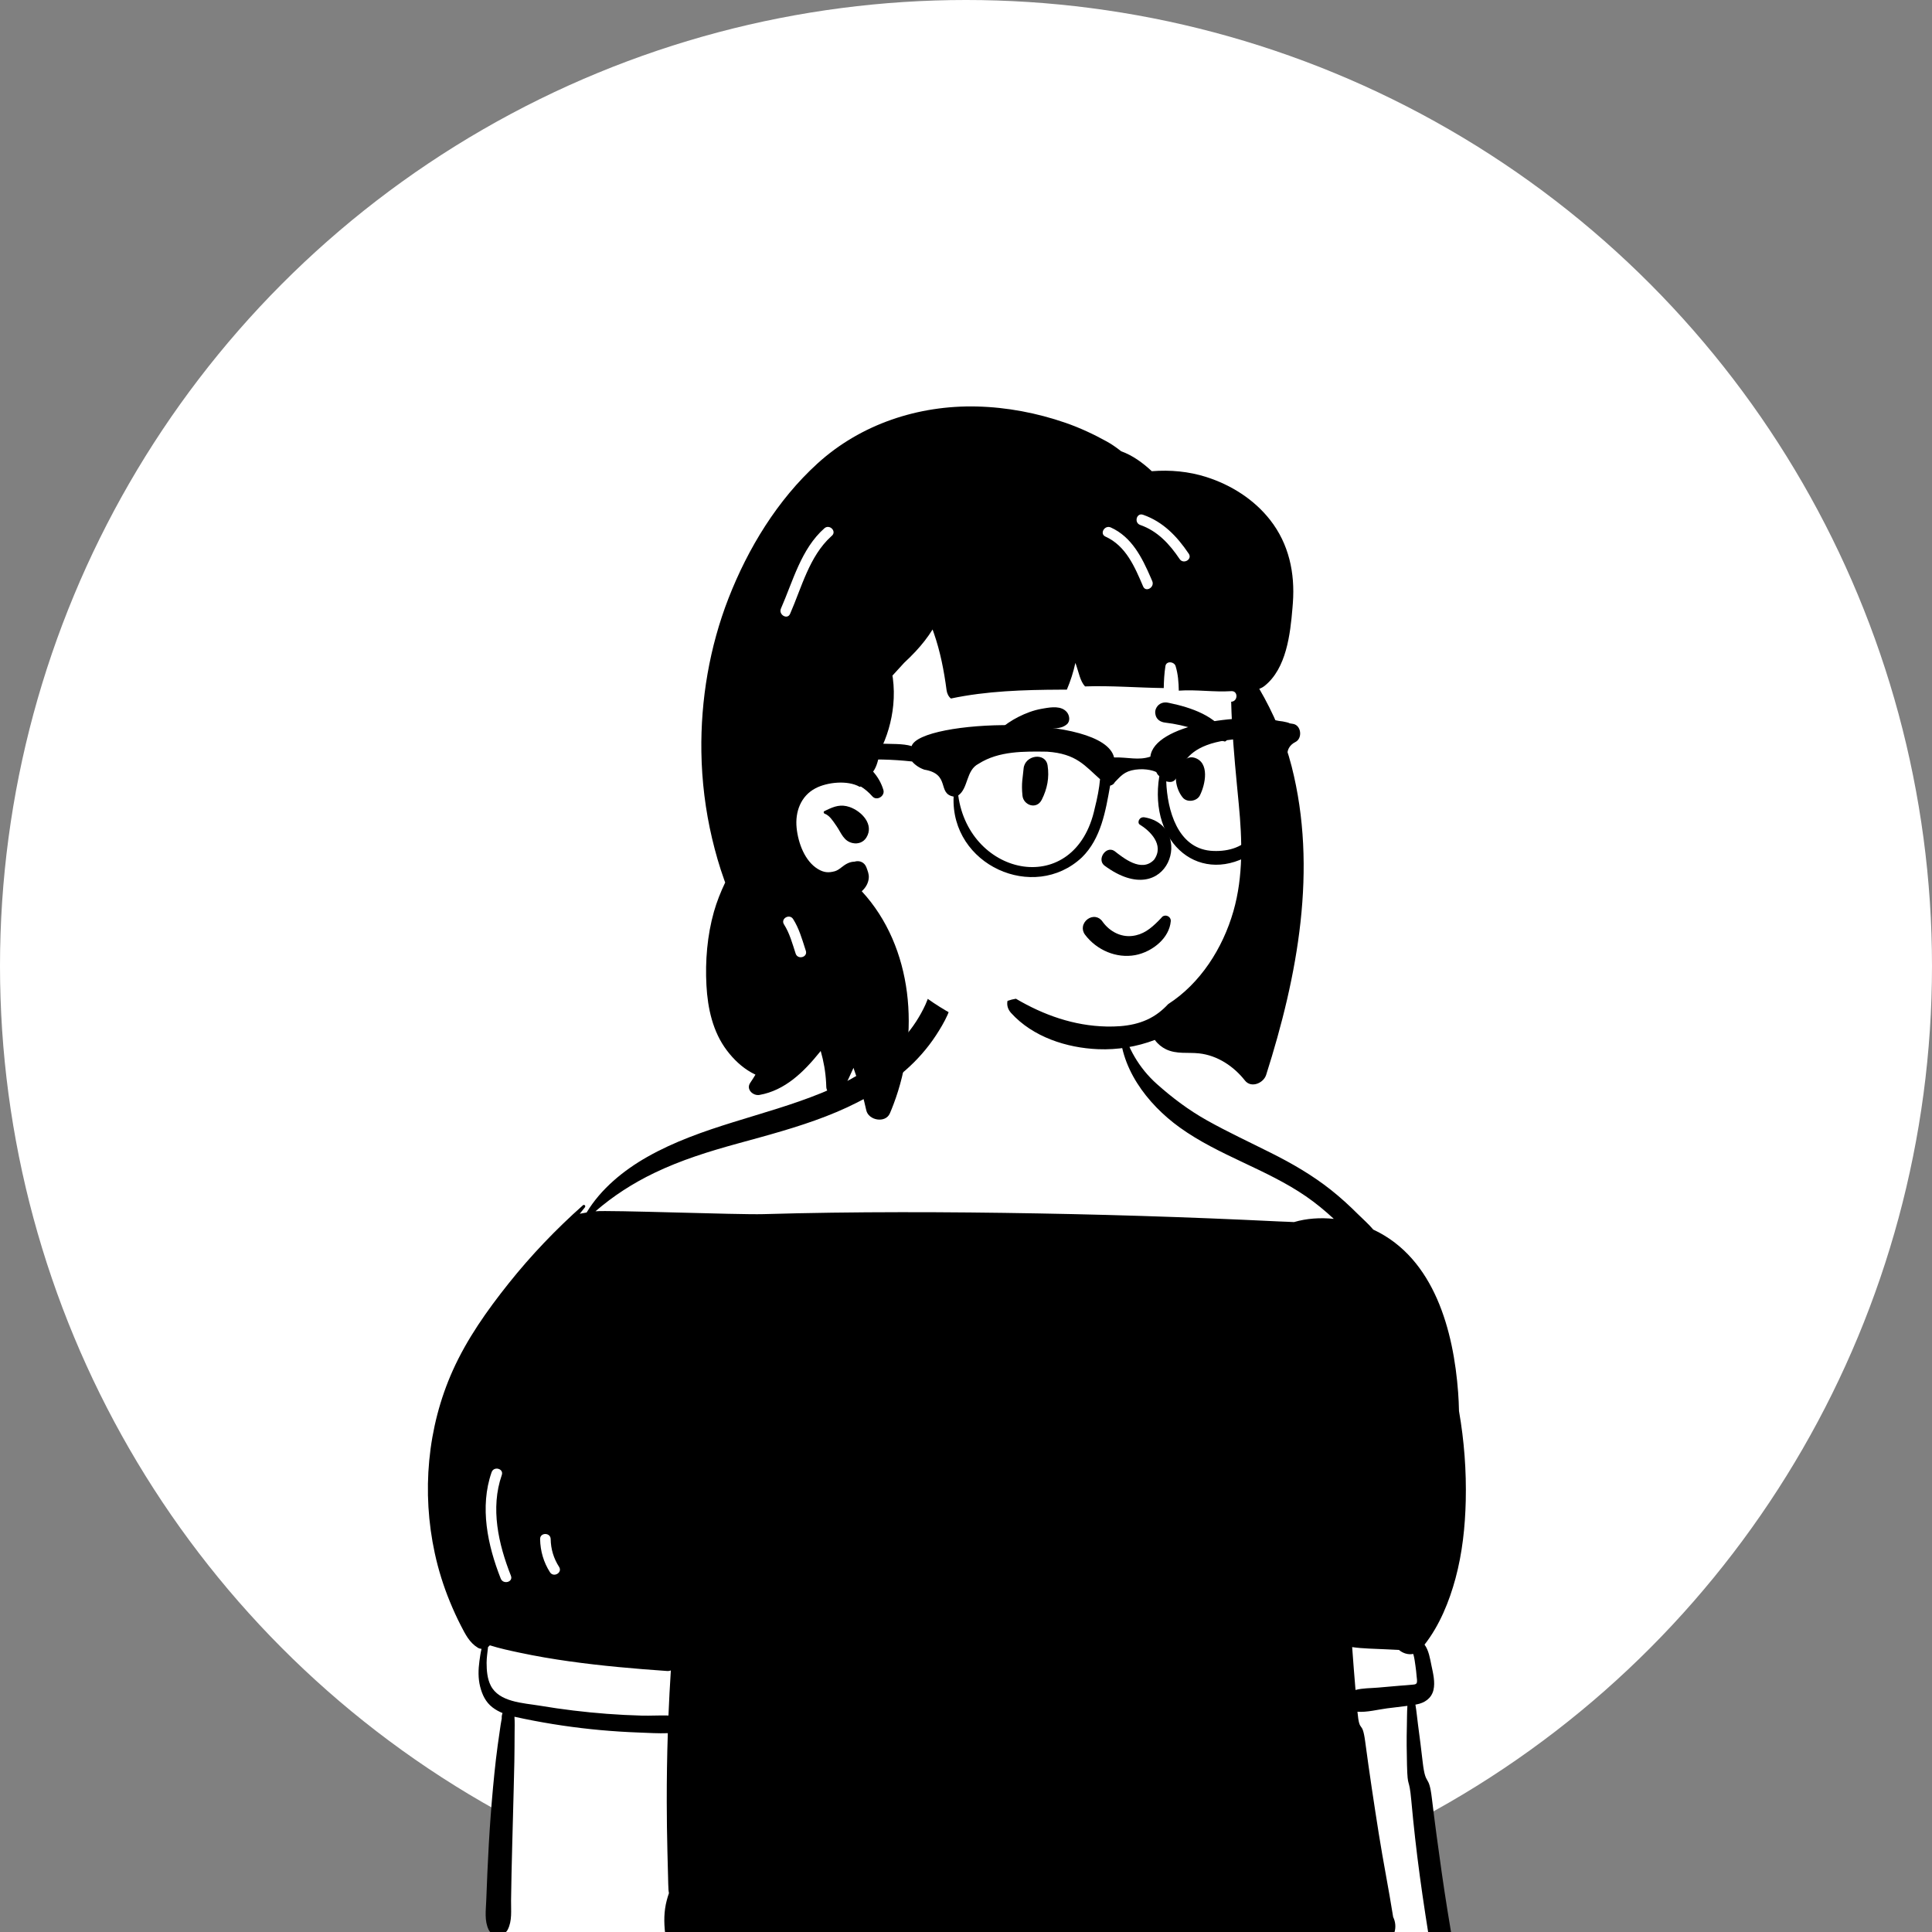 <svg width="309" height="309" viewBox="0 0 309 309" fill="none" xmlns="http://www.w3.org/2000/svg">
<rect x="0" y="0" width="309" height="309" fill="#808080" stroke="none"/>
<circle cx="154.5" cy="154.5" r="154.5" fill="#ffffff"/>
<g clip-path="url(#clip0)">
<path fill-rule="evenodd" clip-rule="evenodd" d="M226.796 295.477C226.284 290.715 225.968 285.919 225.787 281.133C225.606 276.353 225.842 271.514 225.946 266.732C226.158 257.003 226.503 247.252 225.728 237.539C224.997 228.359 223.317 219.243 220.666 210.422C219.375 206.127 218.015 201.658 215.892 197.689C213.757 193.698 210.375 191.041 206.661 188.603C202.706 186.009 198.783 183.365 194.844 180.746C191.537 178.548 185.586 175.989 182.873 173.05C180.018 169.958 179.482 162.293 177.581 158.63C175.729 155.062 170.488 152.735 166.452 152.735C159.773 152.735 154.712 152.393 149.219 158.574C146.479 161.659 148.659 164.777 145.787 167.737C143.146 170.458 136.392 173.255 132.988 174.834C128.912 176.726 124.732 178.396 120.492 179.883C116.167 181.401 111.733 182.532 107.383 183.964C103.214 185.336 97.77 190.994 94.533 193.988C91.524 196.772 90.777 196.46 88.49 199.841C83.469 207.262 78.443 214.768 74.445 222.802C72.454 226.805 70.525 231.014 69.803 235.459C69.032 240.2 69.796 244.781 71.046 249.371C72.318 254.042 76.359 258.489 77.675 263.148C78.281 265.296 76.199 267.639 77.157 269.662C77.635 270.673 78.237 271.572 78.923 272.453C79.452 273.131 81.512 272.981 81.779 273.811C82.048 274.65 80.557 276.39 80.535 277.258C80.504 278.5 80.454 279.743 80.414 280.985L80.173 288.328C80.014 293.154 79.856 297.979 79.698 302.805C79.646 304.38 79.571 305.919 79.948 307.414C79.812 307.287 79.683 307.15 79.564 306.995C79.218 306.543 78.484 306.926 78.778 307.455C79.268 308.338 79.974 308.96 80.802 309.406C81.766 310.826 227.63 313.999 228.347 309.846C228.75 307.516 228.017 305.022 227.724 302.706C227.419 300.295 227.057 297.894 226.796 295.477Z" fill="white"/>
<path fill-rule="evenodd" clip-rule="evenodd" d="M78.626 235.467C78.983 234.445 80.615 234.888 80.255 235.917C78.408 241.21 79.719 246.971 81.716 252.024C82.117 253.038 80.481 253.473 80.086 252.473C77.985 247.158 76.686 241.027 78.626 235.467ZM91.012 265.704C96.222 266.437 101.436 266.889 106.682 267.255C106.917 267.272 107.119 267.236 107.295 267.16C107.138 269.563 107.012 271.968 106.912 274.373C105.482 274.333 104.022 274.428 102.605 274.39C100.752 274.339 98.901 274.246 97.052 274.105C93.474 273.834 89.901 273.403 86.362 272.807C85.04 272.585 83.36 272.45 81.854 272.01C80.43 271.594 79.162 270.905 78.497 269.607C77.931 268.508 77.827 267.162 77.827 265.947C77.827 265.11 77.971 264.26 78.058 263.417C78.165 263.341 78.262 263.25 78.341 263.148C79.912 263.645 81.543 263.994 83.141 264.332C85.741 264.886 88.38 265.334 91.012 265.704ZM88.074 246.162C88.103 247.777 88.549 249.244 89.419 250.604C90.007 251.525 88.544 252.372 87.959 251.458C86.936 249.856 86.418 248.059 86.384 246.162C86.364 245.071 88.055 245.075 88.074 246.162ZM221.622 263.784C222.327 263.824 223.037 263.848 223.745 263.886C224.369 264.42 225.233 264.693 226.022 264.523C226.049 264.592 226.074 264.668 226.097 264.757C226.236 265.3 226.306 265.883 226.386 266.437C226.466 266.982 226.528 267.532 226.57 268.081C226.591 268.358 226.724 268.984 226.555 269.225C226.403 269.442 226.067 269.423 225.835 269.451C225.209 269.518 224.576 269.55 223.946 269.603C222.757 269.706 221.567 269.81 220.38 269.914C219.216 270.015 217.938 269.984 216.799 270.29C216.604 268.005 216.427 265.721 216.262 263.434C218.026 263.694 219.871 263.687 221.622 263.784ZM73.71 259.995C74.419 261.367 75.074 262.715 76.433 263.539C76.61 263.645 76.809 263.702 77.012 263.717C76.859 264.37 76.764 265.038 76.68 265.655C76.494 267.014 76.454 268.419 76.794 269.759C77.126 271.063 77.675 272.228 78.752 273.063C79.253 273.452 79.8 273.747 80.375 273.982C80.278 274.255 80.221 274.525 80.25 274.823C80.113 275.514 80.022 276.218 79.923 276.892C79.705 278.389 79.488 279.887 79.317 281.392C78.974 284.385 78.706 287.377 78.48 290.381C78.254 293.376 78.091 296.375 77.956 299.376C77.886 300.91 77.825 302.445 77.768 303.981C77.711 305.56 77.455 307.175 78.152 308.639C78.714 309.823 80.614 309.755 81.197 308.639C81.936 307.221 81.719 305.537 81.738 303.981C81.757 302.516 81.782 301.05 81.814 299.585C81.877 296.586 81.97 293.589 82.044 290.59C82.116 287.663 82.204 284.738 82.264 281.81C82.293 280.278 82.295 278.746 82.304 277.214C82.308 276.364 82.344 275.457 82.281 274.572C82.809 274.696 83.341 274.802 83.867 274.91C87.883 275.734 91.942 276.334 96.026 276.706C98.077 276.892 100.135 277.023 102.193 277.098C103.705 277.152 105.273 277.258 106.809 277.201C106.688 280.87 106.633 284.541 106.64 288.212C106.644 290.86 106.68 293.509 106.745 296.157C106.781 297.55 106.811 298.943 106.853 300.335C106.872 300.961 106.872 301.593 106.914 302.216C106.927 302.411 106.955 302.599 106.99 302.785C106.851 303.18 106.735 303.571 106.64 303.937C106.175 305.712 106.175 307.418 106.382 309.227C106.559 310.761 107.85 312.184 109.555 311.645C109.832 311.558 110.109 311.467 110.383 311.374C112.893 311.659 115.418 311.725 117.964 311.774C121.684 311.846 125.407 311.869 129.129 311.888C136.431 311.926 143.734 311.945 151.038 311.966C165.714 312.008 180.391 312.048 195.068 312.091C199.141 312.104 203.214 312.114 207.288 312.127C209.396 312.133 211.5 312.135 213.607 312.216C214.589 312.254 215.574 312.306 216.556 312.321C217.695 312.34 218.702 312.012 219.79 311.715C220.405 311.543 220.648 310.926 220.517 310.404C221.502 310.639 222.695 310.14 223.031 309.03C223.276 308.225 223.186 307.352 222.82 306.606V306.604C222.114 302.147 221.219 297.71 220.515 293.251C219.744 288.367 219.002 283.472 218.35 278.569C217.859 274.865 217.456 277.49 217.107 273.771C218.626 273.889 220.344 273.426 221.848 273.23C222.928 273.09 224.016 272.978 225.097 272.83C225.017 273.921 225.04 275.032 225.011 276.079C224.954 278.156 224.979 280.225 225.032 282.303C225.133 286.312 225.359 283.979 225.721 287.971C226.086 291.993 226.534 296.001 227.077 300.004C227.356 302.064 227.654 304.123 227.969 306.179C228.114 307.139 228.264 308.096 228.419 309.056C228.602 310.186 228.662 311.258 229.509 312.108C230.153 312.752 231.469 312.697 231.896 311.799C232.437 310.664 232.192 309.692 231.991 308.5C231.828 307.542 231.672 306.585 231.518 305.628C231.188 303.575 230.876 301.521 230.582 299.465C230.016 295.502 229.481 291.533 229.004 287.559C228.522 283.554 228.024 285.894 227.55 281.889C227.312 279.868 227.073 277.852 226.794 275.838C226.652 274.802 226.564 273.699 226.378 272.632C226.437 272.623 226.496 272.612 226.555 272.602C227.84 272.367 228.936 271.642 229.259 270.319C229.568 269.053 229.2 267.597 228.94 266.355C228.719 265.296 228.518 263.945 227.837 263.038C230.237 259.98 231.798 256.132 232.794 252.432C233.878 248.401 234.332 244.194 234.429 240.029C234.54 235.203 234.177 230.405 233.35 225.687C233.33 224.687 233.284 223.688 233.21 222.689C232.483 212.891 229.433 201.295 219.761 196.717C219.723 196.698 219.683 196.681 219.643 196.664C218.884 195.757 217.938 194.941 217.173 194.179C215.819 192.826 214.403 191.532 212.903 190.34C209.933 187.98 206.675 186.094 203.288 184.397C199.864 182.679 196.388 181.066 193.042 179.191C190.126 177.556 187.502 175.586 185.012 173.362C182.212 170.862 180.22 167.491 179.438 163.812C179.398 163.619 179.113 163.672 179.109 163.856C178.904 170.6 183.455 176.56 188.692 180.331C194.954 184.835 202.515 186.967 208.866 191.334C210.444 192.418 211.921 193.642 213.326 194.941C211.173 194.721 208.982 194.861 206.964 195.457C206.17 195.408 205.371 195.394 204.575 195.356C202.754 195.265 200.931 195.18 199.107 195.1C195.391 194.935 191.673 194.785 187.955 194.654C180.659 194.396 173.362 194.202 166.065 194.073C151.401 193.813 136.718 193.762 122.056 194.187C118.08 194.301 97.173 193.509 95.238 193.732C98.083 191.268 101.206 189.256 104.639 187.601C108.934 185.536 113.373 184.158 117.959 182.899C127.405 180.305 137.214 177.805 144.774 171.217C146.652 169.579 148.321 167.696 149.688 165.61C150.993 163.619 152.445 161.07 152.481 158.642C152.506 156.917 150.106 156.29 149.252 157.767C148.722 158.682 148.46 159.686 148.027 160.645C147.596 161.597 147.085 162.514 146.517 163.391C145.399 165.116 144.013 166.654 142.505 168.043C139.289 171.006 135.393 173.176 131.362 174.819C122.21 178.545 112.2 180.117 103.528 185.029C99.733 187.178 96.102 190.144 93.822 193.927C93.454 193.984 93.089 194.051 92.724 194.128C92.996 193.783 93.271 193.439 93.547 193.096C93.729 192.872 93.448 192.576 93.226 192.775C88.914 196.613 84.943 200.758 81.343 205.276C77.899 209.601 74.688 214.132 72.414 219.196C68.329 228.293 67.428 238.697 69.539 248.424C70.114 251.074 70.925 253.669 71.958 256.178C72.49 257.473 73.067 258.75 73.71 259.995Z" fill="black"/>
<path fill-rule="evenodd" clip-rule="evenodd" d="M166.798 70.281C178.794 70.281 193.818 83.97 198.215 89.796C201.912 94.693 201.389 119.924 201.389 134.892C201.389 138.022 199.975 143.946 199.462 146.941C197.58 157.913 189.382 167.115 173.157 167.115C159.946 167.115 149.779 162.929 139.948 152.222C137.705 149.779 126.751 158.524 124.511 155.375C118.66 155.375 113.767 100.682 125.255 84.277C136.744 67.873 154.802 70.281 166.798 70.281Z" fill="white"/>
<path fill-rule="evenodd" clip-rule="evenodd" d="M130.743 74.133C137.675 67.824 146.91 64.79 156.226 65.013C161.052 65.13 165.86 66.049 170.417 67.624C172.697 68.414 174.905 69.445 177.015 70.612C177.776 71.032 178.477 71.523 179.152 72.045L179.32 72.176H179.322C181.133 72.827 182.749 73.996 184.215 75.363C187.154 75.129 190.116 75.393 192.957 76.3C196.912 77.564 200.574 79.878 203.145 83.164C206.14 86.99 207.135 91.631 206.78 96.422L206.715 97.236C206.363 101.468 205.734 106.912 202.262 109.693C201.998 109.904 201.706 110.065 201.404 110.162C203.641 113.996 205.477 118.253 206.576 122.551C210.769 138.971 207.545 156.095 202.503 171.921C202.088 173.225 200.117 174.091 199.114 172.817C197.322 170.539 194.719 168.801 191.791 168.476C189.985 168.275 188.187 168.639 186.48 167.818C185.81 167.495 185.164 166.967 184.699 166.324C181.817 167.417 178.714 167.933 175.636 167.806C170.584 167.599 165.184 165.849 161.709 162.011C161.151 161.395 161.01 160.703 161.138 160.079C161.574 159.924 162.022 159.808 162.483 159.735C166.89 162.334 171.747 164.07 176.968 164.179C179.985 164.242 182.928 163.82 185.374 161.936C185.903 161.528 186.39 161.076 186.84 160.591C191.954 157.3 195.559 151.71 197.274 145.722C198.871 140.138 198.674 134.324 198.125 128.596L197.835 125.574C197.413 121.138 197.021 116.688 196.911 112.233L196.944 112.232C198.024 112.162 198.032 110.47 196.944 110.541C194.13 110.723 191.338 110.261 188.533 110.462C188.509 109.136 188.414 107.815 188.024 106.536C187.801 105.805 186.529 105.66 186.394 106.536C186.214 107.706 186.148 108.871 186.128 110.047C181.93 109.991 177.736 109.638 173.537 109.783C172.763 108.957 172.516 107.491 172.154 106.472C172.101 106.322 172.048 106.174 171.993 106.024C171.675 107.481 171.224 108.905 170.63 110.3L169.6 110.303C163.758 110.331 157.796 110.506 152.091 111.719C151.695 111.415 151.459 110.883 151.395 110.401C150.981 107.261 150.39 104.205 149.344 101.213L149.194 100.791C149.182 100.756 149.169 100.718 149.155 100.679C148.384 101.925 147.464 103.086 146.46 104.167C145.868 104.804 145.248 105.413 144.611 106.005C143.993 106.692 143.354 107.369 142.735 108.058C142.759 108.183 142.78 108.31 142.797 108.44C142.987 109.87 143.006 111.32 142.867 112.755C142.616 115.35 141.884 117.85 140.708 120.163L140.671 120.395C140.492 121.479 140.238 122.599 139.644 123.415C140.385 124.245 140.956 125.237 141.286 126.339C141.581 127.32 140.224 128.17 139.521 127.367C138.962 126.729 138.341 126.202 137.659 125.78C137.616 125.839 137.538 125.868 137.451 125.819C135.552 124.764 132.326 125.083 130.429 126.077C128.069 127.311 127.148 129.845 127.41 132.413C127.661 134.867 128.734 137.735 130.815 138.992C131.77 139.569 132.514 139.618 133.528 139.341C133.852 139.253 134.254 138.983 134.427 138.849L134.596 138.712C135.261 138.187 135.88 137.827 136.665 137.813C137.468 137.563 138.275 137.91 138.582 138.752L138.6 138.806C138.744 139.235 139.006 139.774 138.949 140.43C138.89 141.131 138.569 141.77 138.089 142.283C138.007 142.372 137.918 142.461 137.827 142.543C146.088 151.49 147.148 165.43 142.912 176.606C142.729 177.097 142.532 177.581 142.327 178.061C141.619 179.705 138.894 179.195 138.548 177.566C138.444 177.078 138.33 176.592 138.205 176.11C137.976 175.219 137.714 174.337 137.418 173.468L137.305 173.142C137.054 172.424 136.819 171.699 136.566 170.98L136.541 170.898C136.531 170.866 136.521 170.828 136.509 170.786L136.08 171.722L134.776 174.548C134.167 175.867 132.228 175.15 132.156 173.879L132.155 173.836C132.148 173.601 132.14 173.369 132.125 173.138C132.032 171.411 131.734 169.733 131.261 168.091L131.09 168.303C128.548 171.448 125.564 174.395 121.471 175.121C120.444 175.302 119.282 174.229 119.988 173.191C120.279 172.762 120.56 172.322 120.826 171.876C120.596 171.769 120.379 171.657 120.178 171.542C118.625 170.67 117.332 169.427 116.263 168.017C113.996 165.029 113.185 161.267 112.986 157.585C112.775 153.694 113.117 149.592 114.18 145.838C114.641 144.215 115.264 142.657 115.984 141.146C115.934 141.011 115.885 140.876 115.836 140.74C115.059 138.572 114.421 136.355 113.891 134.112C112.822 129.585 112.247 124.914 112.177 120.263C112.05 111.929 113.487 103.462 116.515 95.691C119.641 87.677 124.344 79.956 130.743 74.133ZM126.85 146.994C126.276 146.09 124.839 146.905 125.372 147.815L125.392 147.848C126.303 149.283 126.73 150.915 127.254 152.515C127.589 153.544 129.223 153.104 128.882 152.064L128.77 151.717C128.248 150.095 127.773 148.446 126.85 146.994ZM131.85 129.731L132.232 129.546C133.435 128.972 134.489 128.581 135.911 129.082C137.814 129.752 139.853 131.885 138.566 133.954C138.093 134.717 137.252 135.021 136.386 134.841C134.926 134.538 134.549 133.223 133.808 132.143L133.68 131.96C133.229 131.307 132.657 130.403 131.905 130.147C131.734 130.088 131.662 129.822 131.85 129.731ZM132.924 85.8L133.047 85.69C133.864 84.967 132.664 83.775 131.851 84.494C128.128 87.784 126.835 92.935 124.904 97.325C124.471 98.312 125.927 99.174 126.364 98.179C128.206 93.99 129.429 88.979 132.924 85.8ZM177.658 84.361C176.685 83.922 175.834 85.338 176.769 85.804L176.804 85.821C180.091 87.307 181.49 90.671 182.829 93.795C183.256 94.793 184.712 93.933 184.289 92.944L184.048 92.383C182.65 89.164 181.02 85.882 177.658 84.361ZM182.81 82.327C181.779 81.97 181.337 83.602 182.36 83.959C185.146 84.929 187.058 87.021 188.67 89.414C189.275 90.31 190.739 89.465 190.128 88.56C188.256 85.783 186.034 83.452 182.81 82.327Z" fill="black"/>
<path fill-rule="evenodd" clip-rule="evenodd" d="M177.152 152.274C175.731 151.695 174.464 150.728 173.538 149.493C173.216 149.064 173.132 148.61 173.2 148.196C173.276 147.729 173.552 147.307 173.928 147.023C174.305 146.739 174.777 146.599 175.233 146.67C175.629 146.732 176.024 146.949 176.336 147.4L176.401 147.49C176.952 148.235 177.67 148.847 178.488 149.241C179.276 149.621 180.157 149.798 181.07 149.695C182.807 149.499 184.005 148.559 185.277 147.282C185.435 147.121 185.593 146.955 185.752 146.786C185.852 146.633 185.991 146.535 186.145 146.483C186.317 146.426 186.511 146.429 186.688 146.491C186.859 146.551 187.013 146.664 187.115 146.815C187.213 146.958 187.268 147.135 187.25 147.339C187.134 148.662 186.442 149.842 185.46 150.769C184.37 151.799 182.924 152.511 181.563 152.761C180.063 153.036 178.535 152.839 177.152 152.274ZM182.27 131.867C183.866 132.837 186.296 135.099 184.58 137.504C182.56 139.624 179.651 137.193 178.218 136.093C176.889 135.241 175.396 137.433 176.629 138.428C186.986 146.099 191.189 132.12 183.077 130.726C182.184 130.572 181.852 131.566 182.27 131.867ZM163.71 122.943C163.886 120.754 167.219 120.257 167.55 122.423C167.847 124.363 167.498 126.146 166.624 127.893C165.789 129.561 163.691 128.783 163.533 127.263C163.32 125.226 163.6 124.305 163.71 122.943ZM189.076 121.974C189.54 121.365 190.211 120.95 191.015 121.185C193.526 121.919 192.786 125.485 191.904 127.221C191.425 128.163 189.876 128.402 189.176 127.572C188.035 126.219 187.489 123.516 188.939 122.183C188.978 122.114 189.022 122.044 189.076 121.974ZM166.589 113.366L166.985 113.296C168.212 113.084 169.738 112.88 170.606 113.867C171.066 114.39 171.225 115.363 170.606 115.864C169.517 116.745 168.314 116.403 167.01 116.478C165.935 116.54 164.902 116.718 163.866 117.014C161.595 117.663 159.744 118.849 157.804 120.151C157.549 120.322 157.289 119.996 157.411 119.758C158.531 117.563 160.701 115.761 162.875 114.662C164.035 114.075 165.305 113.589 166.589 113.366ZM186.787 112.383L187.09 112.445C190.394 113.136 194.686 114.516 196.251 117.762C196.31 118.221 196.247 118.319 196.196 118.383L196.179 118.405C196.137 118.46 196.103 118.535 195.904 118.598C195.849 118.585 195.793 118.571 195.737 118.556C195.02 118.368 194.452 118.109 193.903 117.84L193.308 117.547C192.617 117.208 191.92 116.881 191.181 116.64C189.604 116.126 187.983 115.763 186.336 115.57C185.979 115.528 185.636 115.407 185.364 115.201C185.107 115.005 184.91 114.733 184.821 114.373C184.705 113.906 184.738 113.552 184.988 113.131C185.177 112.815 185.446 112.596 185.755 112.47C186.071 112.341 186.43 112.311 186.787 112.383Z" fill="black"/>
<path fill-rule="evenodd" clip-rule="evenodd" d="M200.085 133.758C198.663 135.67 196.025 136.279 193.593 136.068C188.347 135.563 186.696 129.603 186.524 124.97C190.042 125.96 186.227 118.949 198.252 118.178C202.491 117.825 201.322 120.386 203.195 122.257C203.157 126.184 202.503 130.452 200.085 133.758ZM175.098 129.245C172.001 143.755 155.041 140.304 153.259 127.224C154.904 126.063 154.471 123.194 156.515 122.155C159.754 120.085 163.803 120.173 167.482 120.222C172.183 120.545 173.523 122.494 175.938 124.619C175.822 126.039 175.487 127.722 175.098 129.245ZM206.803 115.775C206.63 115.746 206.456 115.719 206.281 115.693C206.146 115.616 205.986 115.557 205.801 115.521C205.377 115.413 204.956 115.341 204.536 115.302C198.508 113.945 184.563 115.872 183.988 121.017C182.068 121.659 180.407 121.084 178.182 121.142C176.489 114.06 147.211 115.06 145.803 119.329C145.797 119.328 145.792 119.326 145.787 119.325C144.434 118.906 142.439 119.007 140.891 118.94C137.584 118.871 134.274 119.166 131.038 119.864C124.98 120.827 116.712 121.954 120.926 129.522C120.927 129.524 120.927 129.525 120.928 129.526L120.929 129.526C121.655 130.27 122.887 129.671 122.933 128.663C121.517 125.077 124.716 124.647 127.178 123.616C133.303 121.415 139.539 121.11 145.874 121.791C146.351 122.352 147.074 122.842 147.838 123.098C152.074 123.801 149.842 126.944 152.519 127.402C152.027 138.358 165.325 144.339 173.03 137.137C176.106 134.128 176.839 129.671 177.552 125.653C177.93 125.568 178.169 125.362 178.309 125.089C179.216 124.183 179.786 123.347 181.58 123.098C183.373 122.849 184.754 123.348 184.94 123.501C184.988 123.596 185.038 123.691 185.097 123.786C185.179 123.928 185.29 124.041 185.417 124.13C183.646 135.041 192.113 141.941 200.661 136.282C204.375 132.787 205.16 127.436 205.315 122.66C205.818 122.356 206.137 121.767 205.963 121.026C205.722 120.006 206.286 119.122 207.183 118.678C208.348 118.101 208.142 115.997 206.803 115.775Z" fill="black"/>
</g>
<defs>
<clipPath id="clip0">
<path d="M34 49H274V309H34V49Z" fill="white"/>
</clipPath>
</defs>
</svg>
